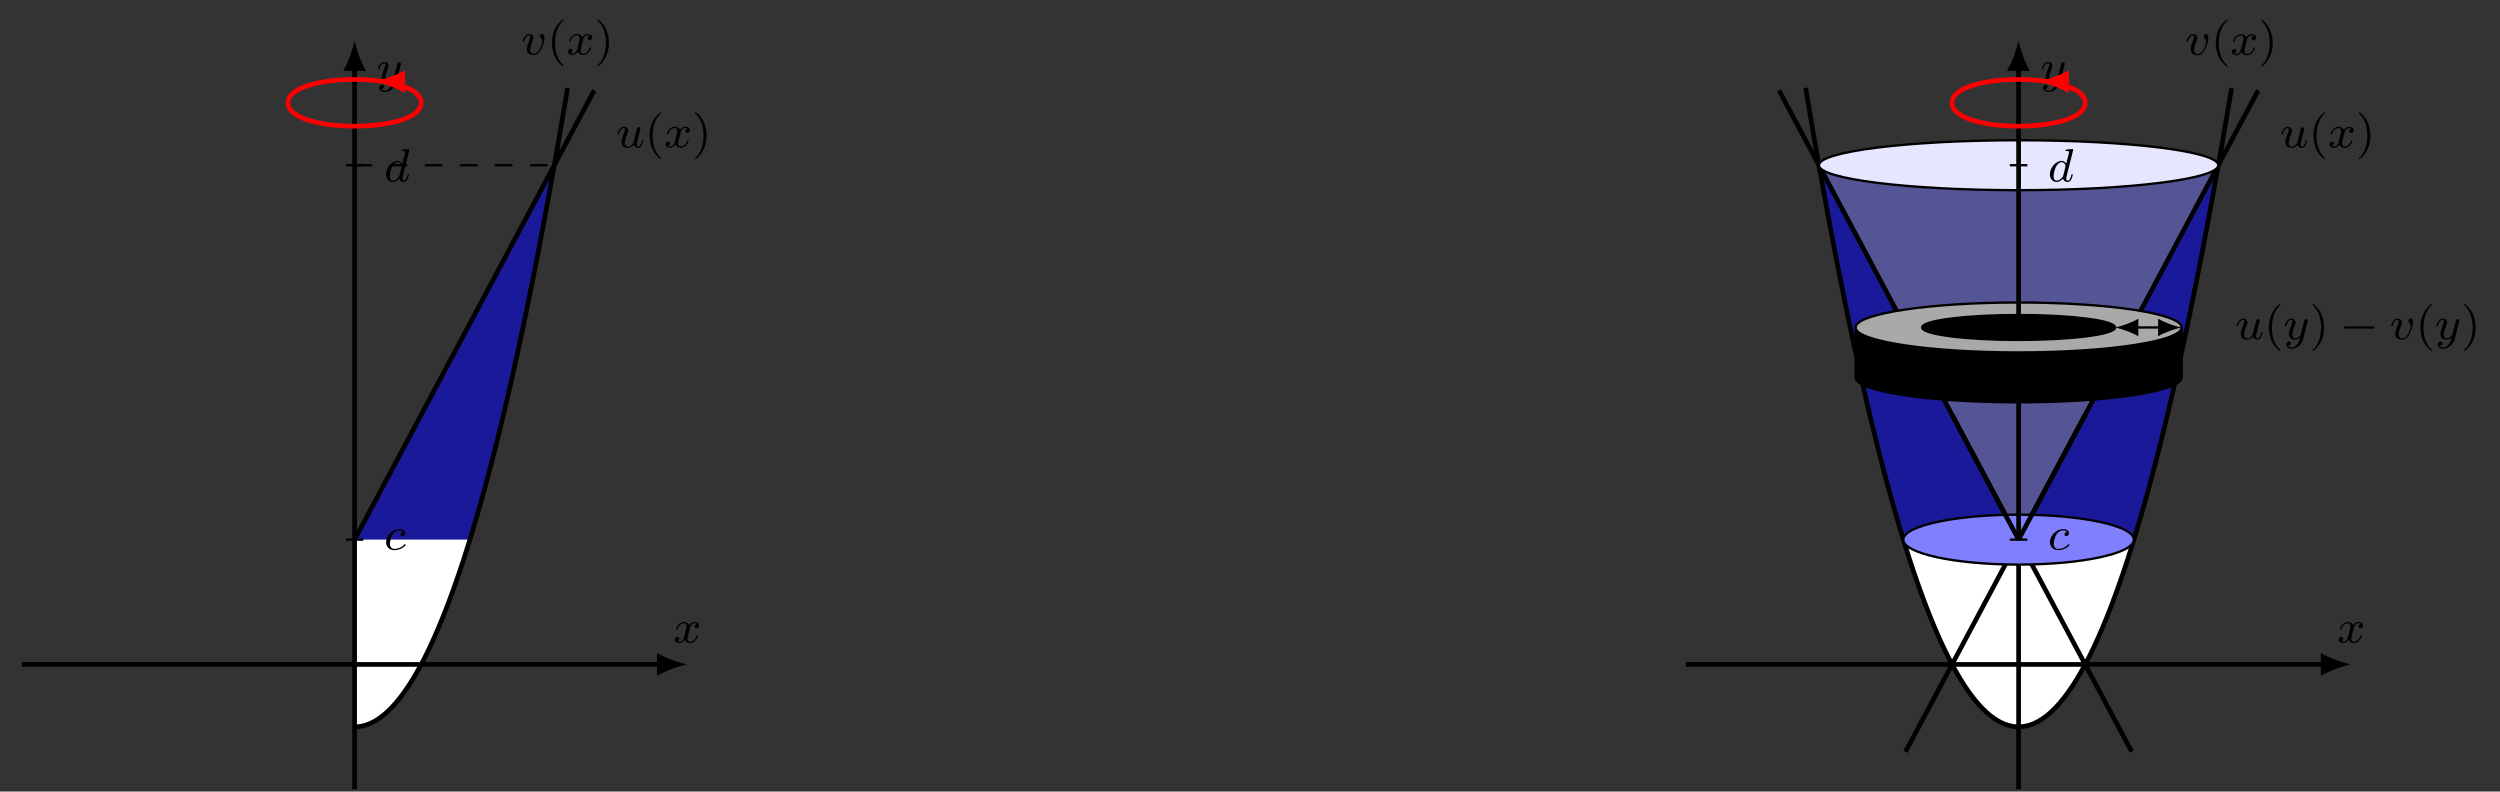 <?xml version="1.0" encoding="UTF-8" standalone="no"?>
<!DOCTYPE svg PUBLIC "-//W3C//DTD SVG 1.1//EN" "http://www.w3.org/Graphics/SVG/1.1/DTD/svg11.dtd">
<svg xmlns="http://www.w3.org/2000/svg" xmlns:xlink="http://www.w3.org/1999/xlink" version="1.1" width="1183.1pt" height="374.594pt" viewBox="0 0 1183.1 374.594">
<rect x="0" y="0" width="1183.1" height="374.594" fill="#333333" stroke="none"/>
<g enable-background="new">
<path transform="matrix(2.778,0,0,-2.778,167.811,314.433)" d="M 0 42.52 L 0 -10.63 L 1.417 -10.464 L 2.835 -9.966 L 4.252 -9.135 L 5.669 -7.973 L 7.087 -6.478 L 8.504 -4.651 L 9.921 -2.491 L 11.339 0 L 12.756 2.824 L 14.173 5.979 L 15.591 9.467 L 17.008 13.288 L 18.425 17.44 L 19.843 21.924 L 21.26 26.741 L 22.678 31.89 L 24.095 37.371 L 25.512 43.185 L 26.93 49.33 L 28.347 55.808 L 29.764 62.618 L 31.182 69.76 L 32.599 77.234 L 34.016 85.04 L 0 21.26 " fill="#0000ff" fill-opacity=".5"/>
<path transform="matrix(2.778,0,0,-2.778,167.811,314.433)" d="M 0 21.26 L 0 -10.63 L .818 -10.575 L 1.636 -10.409 L 2.455 -10.132 L 3.273 -9.744 L 4.091 -9.246 L 4.909 -8.638 L 5.727 -7.918 L 6.546 -7.088 L 7.364 -6.147 L 8.182 -5.095 L 9 -3.933 L 9.818 -2.66 L 10.636 -1.276 L 11.455 .218 L 12.273 1.823 L 13.091 3.539 L 13.909 5.366 L 14.727 7.303 L 15.546 9.351 L 16.364 11.509 L 17.182 13.779 L 18 16.159 L 18.818 18.65 L 19.637 21.251 L 19.639 21.26 " fill="#ffffff"/>
<path transform="matrix(2.778,0,0,-2.778,167.811,314.433)" stroke-width=".797" stroke-linecap="butt" stroke-miterlimit="10" stroke-linejoin="miter" fill="none" stroke="#000000" d="M 0 -10.63 L .366 -10.619 L .733 -10.586 L 1.099 -10.53 L 1.466 -10.452 L 1.832 -10.352 L 2.199 -10.23 L 2.565 -10.086 L 2.932 -9.92 L 3.298 -9.731 L 3.664 -9.52 L 4.031 -9.287 L 4.397 -9.031 L 4.764 -8.754 L 5.13 -8.454 L 5.497 -8.132 L 5.863 -7.788 L 6.23 -7.421 L 6.596 -7.033 L 6.962 -6.622 L 7.329 -6.189 L 7.695 -5.734 L 8.062 -5.256 L 8.428 -4.757 L 8.795 -4.235 L 9.161 -3.691 L 9.528 -3.125 L 9.894 -2.536 L 10.261 -1.926 L 10.627 -1.293 L 10.993 -.638 L 11.36 .04 L 11.726 .739 L 12.093 1.46 L 12.459 2.204 L 12.826 2.971 L 13.192 3.759 L 13.559 4.569 L 13.925 5.402 L 14.291 6.257 L 14.658 7.134 L 15.024 8.034 L 15.391 8.955 L 15.757 9.899 L 16.124 10.865 L 16.49 11.853 L 16.857 12.863 L 17.223 13.895 L 17.589 14.95 L 17.956 16.027 L 18.322 17.127 L 18.689 18.248 L 19.055 19.392 L 19.422 20.557 L 19.788 21.745 L 20.155 22.955 L 20.521 24.188 L 20.887 25.442 L 21.254 26.719 L 21.62 28.018 L 21.987 29.339 L 22.353 30.683 L 22.72 32.048 L 23.086 33.436 L 23.453 34.846 L 23.819 36.279 L 24.186 37.733 L 24.552 39.21 L 24.918 40.708 L 25.285 42.23 L 25.651 43.773 L 26.018 45.338 L 26.384 46.926 L 26.751 48.536 L 27.117 50.168 L 27.484 51.822 L 27.85 53.499 L 28.216 55.198 L 28.583 56.919 L 28.949 58.662 L 29.316 60.427 L 29.682 62.214 L 30.049 64.024 L 30.415 65.856 L 30.782 67.71 L 31.148 69.586 L 31.514 71.485 L 31.881 73.406 L 32.247 75.349 L 32.614 77.314 L 32.98 79.301 L 33.347 81.311 L 33.713 83.343 L 34.08 85.397 L 34.446 87.473 L 34.813 89.571 L 35.179 91.692 L 35.545 93.835 L 35.912 96 L 36.278 98.187 "/>
<symbol id="font_0_4">
<path d="M .467 .374 C .467 .452 .422 .452 .418 .452 C .394 .452 .366 .426 .366 .4 C .366 .384 .374 .377 .383 .369 C .406 .349 .42 .321 .42 .289 C .42 .243 .354 .028 .239 .028 C .196 .028 .161 .051 .161 .114 C .161 .169 .191 .248 .215 .308 C .227 .34 .23 .348 .23 .366 C .23 .42 .186 .451 .14 .451 C .041 .451 0 .31 0 .298 C 0 .289 .007 .285 .015 .285 C .028 .285 .029 .291 .032 .301 C .058 .388 .101 .423 .137 .423 C .152 .423 .161 .414 .161 .39 C .161 .367 .152 .344 .142 .319 C .093 .193 .089 .16 .089 .129 C .089 .02 .178 0 .235 0 C .401 0 .467 .298 .467 .374 Z "/>
</symbol>
<use xlink:href="#font_0_4" transform="matrix(22.139,0,0,-22.139,247.356,26.049)"/>
<symbol id="font_1_1">
<path d="M .23 0 C .238 0 .25 0 .25 .012 C .25 .016 .249 .017 .236 .03 C .099 .159 .065 .345 .065 .5 C .065 .788 .184 .923 .235 .969 C .249 .982 .25 .983 .25 .988 C .25 .993 .246 1 .236 1 C .22 1 .17 .949 .162 .94 C .028 .8 0 .62 0 .5 C 0 .276 .094 .096 .23 0 Z "/>
</symbol>
<use xlink:href="#font_1_1" transform="matrix(22.139,0,0,-22.139,261.219,31.363)"/>
<symbol id="font_0_5">
<path d="M .469 .409 C .425 .398 .423 .359 .423 .355 C .423 .333 .44 .318 .462 .318 C .484 .318 .518 .335 .518 .378 C .518 .435 .455 .451 .418 .451 C .371 .451 .333 .418 .31 .379 C .288 .432 .236 .451 .195 .451 C .086 .451 .025 .326 .025 .298 C .025 .289 .032 .285 .04 .285 C .052 .285 .054 .29 .057 .302 C .08 .375 .14 .423 .192 .423 C .231 .423 .25 .395 .25 .359 C .25 .339 .238 .293 .23 .261 C .223 .232 .201 .143 .196 .124 C .182 .07 .146 .028 .101 .028 C .097 .028 .071 .028 .05 .042 C .096 .053 .096 .095 .096 .096 C .096 .119 .078 .133 .056 .133 C .029 .133 0 .11 0 .072 C 0 .026 .049 0 .1 0 C .153 0 .19 .04 .208 .072 C .23 .023 .276 0 .324 0 C .433 0 .493 .125 .493 .153 C .493 .163 .485 .166 .478 .166 C .466 .166 .464 .159 .461 .149 C .441 .082 .384 .028 .326 .028 C .293 .028 .269 .05 .269 .092 C .269 .112 .275 .135 .289 .191 C .296 .221 .318 .309 .323 .328 C .337 .38 .372 .423 .417 .423 C .422 .423 .448 .423 .469 .409 Z "/>
</symbol>
<use xlink:href="#font_0_5" transform="matrix(22.139,0,0,-22.139,268.797,26.049)"/>
<symbol id="font_1_2">
<path d="M .249 .5 C .249 .595 .233 .709 .171 .827 C .122 .919 .031 1 .013 1 C .003 1 0 .993 0 .988 C 0 .984 0 .982 .012 .97 C .152 .837 .184 .654 .184 .5 C .184 .213 .065 .077 .014 .031 C .001 .018 0 .017 0 .012 C 0 .007 .003 0 .013 0 C .029 0 .079 .051 .087 .06 C .221 .2 .249 .38 .249 .5 Z "/>
</symbol>
<use xlink:href="#font_1_2" transform="matrix(22.139,0,0,-22.139,282.656,31.363)"/>
<path transform="matrix(2.778,0,0,-2.778,167.811,314.433)" stroke-width=".797" stroke-linecap="butt" stroke-miterlimit="10" stroke-linejoin="miter" fill="none" stroke="#000000" d="M 0 21.26 L .412 22.033 L .825 22.806 L 1.237 23.579 L 1.649 24.352 L 2.061 25.125 L 2.474 25.898 L 2.886 26.671 L 3.298 27.445 L 3.711 28.218 L 4.123 28.991 L 4.535 29.764 L 4.948 30.537 L 5.36 31.31 L 5.772 32.083 L 6.184 32.856 L 6.597 33.629 L 7.009 34.402 L 7.421 35.175 L 7.834 35.948 L 8.246 36.721 L 8.658 37.494 L 9.071 38.267 L 9.483 39.04 L 9.895 39.813 L 10.307 40.586 L 10.72 41.359 L 11.132 42.133 L 11.544 42.906 L 11.957 43.679 L 12.369 44.452 L 12.781 45.225 L 13.193 45.998 L 13.606 46.771 L 14.018 47.544 L 14.43 48.317 L 14.843 49.09 L 15.255 49.863 L 15.667 50.636 L 16.08 51.409 L 16.492 52.182 L 16.904 52.955 L 17.316 53.728 L 17.729 54.501 L 18.141 55.274 L 18.553 56.048 L 18.966 56.821 L 19.378 57.594 L 19.79 58.367 L 20.203 59.14 L 20.615 59.913 L 21.027 60.686 L 21.439 61.459 L 21.852 62.232 L 22.264 63.005 L 22.676 63.778 L 23.089 64.551 L 23.501 65.324 L 23.913 66.097 L 24.326 66.87 L 24.738 67.643 L 25.15 68.416 L 25.562 69.189 L 25.975 69.962 L 26.387 70.736 L 26.799 71.509 L 27.212 72.282 L 27.624 73.055 L 28.036 73.828 L 28.448 74.601 L 28.861 75.374 L 29.273 76.147 L 29.685 76.92 L 30.098 77.693 L 30.51 78.466 L 30.922 79.239 L 31.335 80.012 L 31.747 80.785 L 32.159 81.558 L 32.571 82.331 L 32.984 83.104 L 33.396 83.877 L 33.808 84.65 L 34.221 85.424 L 34.633 86.197 L 35.045 86.97 L 35.458 87.743 L 35.87 88.516 L 36.282 89.289 L 36.694 90.062 L 37.107 90.835 L 37.519 91.608 L 37.931 92.381 L 38.344 93.154 L 38.756 93.927 L 39.168 94.7 L 39.58 95.473 L 39.993 96.246 L 40.405 97.019 L 40.817 97.792 "/>
<symbol id="font_0_3">
<path d="M .345 .119 C .34 .1 .293 .028 .226 .028 C .177 .028 .16 .064 .16 .109 C .16 .168 .195 .258 .217 .314 C .227 .339 .23 .348 .23 .366 C .23 .421 .186 .451 .14 .451 C .041 .451 0 .31 0 .298 C 0 .289 .007 .285 .015 .285 C .028 .285 .029 .291 .032 .301 C .058 .39 .102 .423 .137 .423 C .152 .423 .161 .413 .161 .39 C .161 .367 .152 .344 .139 .309 C .097 .203 .088 .16 .088 .124 C .088 .026 .162 0 .221 0 C .296 0 .342 .06 .346 .065 C .362 .018 .407 0 .443 0 C .49 0 .513 .04 .52 .055 C .54 .091 .554 .149 .554 .153 C .554 .159 .55 .166 .538 .166 C .526 .166 .524 .161 .518 .135 C .505 .085 .487 .028 .446 .028 C .423 .028 .414 .047 .414 .075 C .414 .092 .423 .126 .429 .151 C .435 .176 .45 .236 .454 .254 L .474 .33 C .48 .357 .492 .404 .492 .41 C .492 .435 .472 .441 .46 .441 C .446 .441 .424 .432 .417 .408 L .345 .119 Z "/>
</symbol>
<use xlink:href="#font_0_3" transform="matrix(22.139,0,0,-22.139,292.186,69.946)"/>
<use xlink:href="#font_1_1" transform="matrix(22.139,0,0,-22.139,307.422,75.26)"/>
<use xlink:href="#font_0_5" transform="matrix(22.139,0,0,-22.139,315,69.946)"/>
<use xlink:href="#font_1_2" transform="matrix(22.139,0,0,-22.139,328.859,75.26)"/>
<path transform="matrix(2.778,0,0,-2.778,167.811,314.433)" stroke-width=".399" stroke-linecap="butt" stroke-dasharray="2.989,2.989" stroke-miterlimit="10" stroke-linejoin="miter" fill="none" stroke="#000000" d="M 0 85.04 L 34.016 85.04 "/>
<path transform="matrix(2.778,0,0,-2.778,167.811,314.433)" stroke-width=".797" stroke-linecap="butt" stroke-miterlimit="10" stroke-linejoin="miter" fill="none" stroke="#000000" d="M -56.694 0 L 52.031 0 "/>
<path transform="matrix(2.778,0,0,-2.778,312.343,314.433)" d="M 4.662 0 C 3.281 .259 1.036 1.036 -.518 1.943 L -.518 -1.943 C 1.036 -1.036 3.281 -.259 4.662 0 "/>
<use xlink:href="#font_0_5" transform="matrix(22.139,0,0,-22.139,319.381,304.324)"/>
<path transform="matrix(2.778,0,0,-2.778,167.811,314.433)" stroke-width=".797" stroke-linecap="butt" stroke-miterlimit="10" stroke-linejoin="miter" fill="none" stroke="#000000" d="M 0 -21.26 L 0 101.638 "/>
<path transform="matrix(0,-2.778,-2.778,-0,167.811,32.105)" d="M 4.662 0 C 3.281 .259 1.036 1.036 -.518 1.943 L -.518 -1.943 C 1.036 -1.036 3.281 -.259 4.662 0 "/>
<symbol id="font_0_6">
<path d="M .488 .581 C .492 .595 .492 .597 .492 .604 C .492 .629 .472 .635 .46 .635 C .455 .635 .432 .634 .419 .608 C .417 .603 .408 .567 .403 .546 L .343 .306 C .342 .303 .299 .222 .226 .222 C .177 .222 .16 .258 .16 .303 C .16 .361 .194 .45 .217 .508 C .227 .533 .23 .542 .23 .56 C .23 .615 .186 .645 .14 .645 C .041 .645 0 .504 0 .492 C 0 .483 .007 .479 .015 .479 C .028 .479 .029 .485 .032 .495 C .058 .582 .101 .617 .137 .617 C .152 .617 .161 .607 .161 .584 C .161 .563 .153 .54 .146 .522 C .105 .416 .088 .365 .088 .318 C .088 .22 .162 .194 .221 .194 C .268 .194 .302 .215 .326 .238 C .312 .182 .302 .143 .264 .095 C .231 .054 .191 .028 .146 .028 C .129 .028 .091 .031 .071 .061 C .124 .065 .128 .11 .128 .116 C .128 .14 .11 .153 .089 .153 C .067 .153 .032 .136 .032 .087 C .032 .04 .075 0 .146 0 C .248 0 .363 .082 .393 .203 L .488 .581 Z "/>
</symbol>
<use xlink:href="#font_0_6" transform="matrix(22.139,0,0,-22.139,178.806,43.536)"/>
<path transform="matrix(2.778,0,0,-2.778,167.811,314.433)" stroke-width=".399" stroke-linecap="butt" stroke-miterlimit="10" stroke-linejoin="miter" fill="none" stroke="#000000" d="M -1.494 21.26 L 1.494 21.26 "/>
<symbol id="font_0_1">
<path d="M .365 .393 C .324 .388 .311 .357 .311 .337 C .311 .308 .337 .3 .35 .3 C .355 .3 .406 .304 .406 .365 C .406 .426 .34 .451 .28 .451 C .138 .451 0 .313 0 .173 C 0 .078 .065 0 .176 0 C .334 0 .417 .101 .417 .114 C .417 .123 .407 .13 .401 .13 C .395 .13 .392 .127 .387 .121 C .308 .028 .196 .028 .178 .028 C .124 .028 .081 .061 .081 .137 C .081 .181 .101 .287 .148 .349 C .192 .405 .242 .423 .281 .423 C .293 .423 .339 .422 .365 .393 Z "/>
</symbol>
<use xlink:href="#font_0_1" transform="matrix(22.139,0,0,-22.139,182.716,260.366)"/>
<path transform="matrix(2.778,0,0,-2.778,167.811,314.433)" stroke-width=".399" stroke-linecap="butt" stroke-miterlimit="10" stroke-linejoin="miter" fill="none" stroke="#000000" d="M -1.494 85.04 L 1.494 85.04 "/>
<symbol id="font_0_2">
<path d="M .495 .674 C .496 .676 .499 .689 .499 .69 C .499 .695 .495 .704 .483 .704 C .479 .704 .448 .701 .425 .699 L .369 .695 C .347 .693 .337 .692 .337 .674 C .337 .66 .351 .66 .363 .66 C .411 .66 .411 .654 .411 .645 C .411 .639 .403 .606 .398 .586 L .349 .391 C .34 .408 .311 .451 .25 .451 C .131 .451 0 .312 0 .164 C 0 .06 .067 0 .144 0 C .208 0 .263 .051 .281 .071 C .299 .002 .367 0 .379 0 C .425 0 .448 .038 .456 .055 C .476 .091 .49 .149 .49 .153 C .49 .159 .486 .166 .474 .166 C .462 .166 .46 .16 .454 .135 C .44 .08 .421 .028 .382 .028 C .359 .028 .35 .047 .35 .075 C .35 .094 .353 .105 .356 .118 L .495 .674 M .281 .118 C .231 .049 .179 .028 .147 .028 C .101 .028 .078 .07 .078 .122 C .078 .169 .105 .276 .127 .32 C .156 .381 .205 .423 .251 .423 C .316 .423 .335 .35 .335 .338 C .335 .334 .31 .236 .304 .21 C .291 .163 .291 .161 .281 .118 Z "/>
</symbol>
<use xlink:href="#font_0_2" transform="matrix(22.139,0,0,-22.139,182.694,86.121)"/>
<path transform="matrix(2.778,0,0,-2.778,167.811,314.433)" stroke-width=".797" stroke-linecap="butt" stroke-miterlimit="10" stroke-linejoin="miter" fill="none" stroke="#ff0000" d="M -11.339 95.67 C -11.339 90.364 11.339 90.364 11.339 95.67 "/>
<path transform="matrix(2.778,0,0,-2.778,167.811,314.433)" stroke-width=".797" stroke-linecap="butt" stroke-miterlimit="10" stroke-linejoin="miter" fill="none" stroke="#ff0000" d="M 11.339 95.67 C 11.339 100.977 -11.339 100.977 -11.339 95.67 "/>
<path transform="matrix(2.778,0,0,-2.778,167.811,314.433)" stroke-width=".797" stroke-linecap="butt" stroke-miterlimit="10" stroke-linejoin="miter" fill="none" stroke="#ff0000" d="M 4.535 99.285 L 8.064 99.285 "/>
<path transform="matrix(-2.778,0,0,2.778,190.211,38.643)" d="M 4.662 0 C 3.281 .259 1.036 1.036 -.518 1.943 L -.518 -1.943 C 1.036 -1.036 3.281 -.259 4.662 0 " fill="#ff0000"/>
<path transform="matrix(2.778,0,0,-2.778,167.811,314.433)" d="M 249.452 85.04 L 249.452 85.04 L 252.287 69.76 L 255.121 55.808 L 257.956 43.185 L 260.791 31.89 L 263.625 21.924 L 266.46 13.288 L 269.295 5.979 L 272.129 0 L 274.964 -4.651 L 277.799 -7.973 L 280.634 -9.966 L 283.468 -10.63 L 286.303 -9.966 L 289.138 -7.973 L 291.972 -4.651 L 294.807 0 L 297.642 5.979 L 300.476 13.288 L 303.311 21.924 L 306.146 31.89 L 308.98 43.185 L 311.815 55.808 L 314.65 69.76 L 317.485 85.04 " fill="#0000ff" fill-opacity=".5"/>
<path transform="matrix(2.778,0,0,-2.778,167.811,314.433)" d="M 283.468 21.26 L 317.485 85.04 L 249.452 85.04 " fill="#929292" fill-opacity=".5"/>
<path transform="matrix(2.778,0,0,-2.778,167.811,314.433)" d="M 263.829 21.26 L 263.829 21.26 L 265.465 16.167 L 267.102 11.516 L 268.738 7.308 L 270.375 3.544 L 272.012 .222 L 273.648 -2.657 L 275.285 -5.093 L 276.921 -7.086 L 278.558 -8.637 L 280.194 -9.744 L 281.831 -10.408 L 283.468 -10.63 L 285.104 -10.409 L 286.741 -9.745 L 288.377 -8.638 L 290.014 -7.088 L 291.65 -5.095 L 293.287 -2.659 L 294.923 .219 L 296.56 3.541 L 298.197 7.305 L 299.833 11.512 L 301.47 16.162 L 303.106 21.256 L 303.108 21.26 " fill="#ffffff"/>
<path transform="matrix(2.778,0,0,-2.778,167.811,314.433)" stroke-width=".797" stroke-linecap="butt" stroke-miterlimit="10" stroke-linejoin="miter" fill="none" stroke="#000000" d="M 247.184 98.221 L 247.917 93.868 L 248.65 89.604 L 249.383 85.429 L 250.116 81.343 L 250.849 77.345 L 251.582 73.436 L 252.314 69.616 L 253.047 65.885 L 253.78 62.242 L 254.513 58.689 L 255.246 55.224 L 255.979 51.848 L 256.712 48.561 L 257.445 45.363 L 258.178 42.254 L 258.911 39.233 L 259.643 36.301 L 260.376 33.458 L 261.109 30.704 L 261.842 28.039 L 262.575 25.462 L 263.308 22.974 L 264.041 20.576 L 264.774 18.266 L 265.507 16.044 L 266.239 13.912 L 266.972 11.868 L 267.705 9.913 L 268.438 8.047 L 269.171 6.27 L 269.904 4.582 L 270.637 2.983 L 271.37 1.472 L 272.103 .05 L 272.836 -1.283 L 273.568 -2.527 L 274.301 -3.682 L 275.034 -4.749 L 275.767 -5.726 L 276.5 -6.616 L 277.233 -7.416 L 277.966 -8.127 L 278.699 -8.749 L 279.432 -9.283 L 280.164 -9.728 L 280.897 -10.084 L 281.63 -10.351 L 282.363 -10.529 L 283.096 -10.619 L 283.829 -10.619 L 284.562 -10.531 L 285.295 -10.354 L 286.028 -10.088 L 286.76 -9.734 L 287.493 -9.291 L 288.226 -8.758 L 288.959 -8.137 L 289.692 -7.427 L 290.425 -6.629 L 291.158 -5.741 L 291.891 -4.765 L 292.624 -3.699 L 293.357 -2.546 L 294.089 -1.303 L 294.822 .029 L 295.555 1.449 L 296.288 2.959 L 297.021 4.557 L 297.754 6.243 L 298.487 8.019 L 299.22 9.884 L 299.953 11.837 L 300.686 13.879 L 301.418 16.01 L 302.151 18.23 L 302.884 20.539 L 303.617 22.936 L 304.35 25.423 L 305.083 27.998 L 305.816 30.662 L 306.549 33.415 L 307.282 36.256 L 308.014 39.187 L 308.747 42.206 L 309.48 45.314 L 310.213 48.511 L 310.946 51.796 L 311.679 55.171 L 312.412 58.634 L 313.145 62.187 L 313.878 65.827 L 314.611 69.557 L 315.343 73.376 L 316.076 77.283 L 316.809 81.28 L 317.542 85.365 L 318.275 89.539 L 319.008 93.801 L 319.741 98.153 "/>
<use xlink:href="#font_0_4" transform="matrix(22.139,0,0,-22.139,1034.742,26.146)"/>
<use xlink:href="#font_1_1" transform="matrix(22.139,0,0,-22.139,1048.605,31.46)"/>
<use xlink:href="#font_0_5" transform="matrix(22.139,0,0,-22.139,1056.181,26.146)"/>
<use xlink:href="#font_1_2" transform="matrix(22.139,0,0,-22.139,1070.042,31.46)"/>
<path transform="matrix(2.778,0,0,-2.778,167.811,314.433)" stroke-width=".797" stroke-linecap="butt" stroke-miterlimit="10" stroke-linejoin="miter" fill="none" stroke="#000000" d="M 264.192 -14.882 L 264.799 -13.744 L 265.406 -12.606 L 266.013 -11.468 L 266.62 -10.33 L 267.227 -9.192 L 267.834 -8.054 L 268.441 -6.916 L 269.048 -5.778 L 269.655 -4.64 L 270.262 -3.502 L 270.869 -2.364 L 271.476 -1.226 L 272.083 -.088 L 272.69 1.05 L 273.296 2.188 L 273.903 3.326 L 274.51 4.464 L 275.117 5.602 L 275.724 6.74 L 276.331 7.878 L 276.938 9.016 L 277.545 10.154 L 278.152 11.292 L 278.759 12.43 L 279.366 13.568 L 279.973 14.706 L 280.58 15.844 L 281.187 16.982 L 281.794 18.12 L 282.401 19.258 L 283.007 20.396 L 283.614 21.534 L 284.221 22.672 L 284.828 23.81 L 285.435 24.948 L 286.042 26.086 L 286.649 27.224 L 287.256 28.362 L 287.863 29.5 L 288.47 30.638 L 289.077 31.776 L 289.684 32.914 L 290.291 34.052 L 290.898 35.19 L 291.505 36.328 L 292.112 37.466 L 292.718 38.604 L 293.325 39.742 L 293.932 40.88 L 294.539 42.018 L 295.146 43.156 L 295.753 44.294 L 296.36 45.432 L 296.967 46.57 L 297.574 47.708 L 298.181 48.846 L 298.788 49.984 L 299.395 51.122 L 300.002 52.26 L 300.609 53.398 L 301.216 54.536 L 301.823 55.674 L 302.43 56.812 L 303.036 57.95 L 303.643 59.088 L 304.25 60.226 L 304.857 61.364 L 305.464 62.502 L 306.071 63.641 L 306.678 64.778 L 307.285 65.917 L 307.892 67.055 L 308.499 68.193 L 309.106 69.331 L 309.713 70.469 L 310.32 71.607 L 310.927 72.745 L 311.534 73.883 L 312.141 75.021 L 312.748 76.159 L 313.354 77.297 L 313.961 78.435 L 314.568 79.573 L 315.175 80.711 L 315.782 81.849 L 316.389 82.987 L 316.996 84.125 L 317.603 85.263 L 318.21 86.401 L 318.817 87.539 L 319.424 88.677 L 320.031 89.815 L 320.638 90.953 L 321.245 92.091 L 321.852 93.229 L 322.459 94.367 L 323.065 95.505 L 323.672 96.643 L 324.279 97.781 "/>
<use xlink:href="#font_0_3" transform="matrix(22.139,0,0,-22.139,1079.572,69.98)"/>
<use xlink:href="#font_1_1" transform="matrix(22.139,0,0,-22.139,1094.808,75.293)"/>
<use xlink:href="#font_0_5" transform="matrix(22.139,0,0,-22.139,1102.383,69.98)"/>
<use xlink:href="#font_1_2" transform="matrix(22.139,0,0,-22.139,1116.245,75.293)"/>
<path transform="matrix(2.778,0,0,-2.778,167.811,314.433)" stroke-width=".797" stroke-linecap="butt" stroke-miterlimit="10" stroke-linejoin="miter" fill="none" stroke="#000000" d="M 242.649 97.797 L 243.256 96.659 L 243.862 95.521 L 244.469 94.383 L 245.076 93.245 L 245.683 92.107 L 246.29 90.969 L 246.897 89.831 L 247.504 88.693 L 248.111 87.555 L 248.718 86.417 L 249.325 85.279 L 249.932 84.141 L 250.539 83.003 L 251.146 81.865 L 251.753 80.727 L 252.36 79.588 L 252.967 78.451 L 253.573 77.312 L 254.18 76.174 L 254.787 75.036 L 255.394 73.898 L 256.001 72.76 L 256.608 71.622 L 257.215 70.484 L 257.822 69.346 L 258.429 68.208 L 259.036 67.07 L 259.643 65.932 L 260.25 64.794 L 260.857 63.656 L 261.464 62.518 L 262.071 61.38 L 262.678 60.242 L 263.285 59.104 L 263.891 57.966 L 264.498 56.828 L 265.105 55.69 L 265.712 54.552 L 266.319 53.414 L 266.926 52.276 L 267.533 51.138 L 268.14 50 L 268.747 48.862 L 269.354 47.724 L 269.961 46.586 L 270.568 45.448 L 271.175 44.31 L 271.782 43.172 L 272.389 42.034 L 272.996 40.896 L 273.603 39.758 L 274.209 38.62 L 274.816 37.482 L 275.423 36.344 L 276.03 35.206 L 276.637 34.068 L 277.244 32.93 L 277.851 31.792 L 278.458 30.654 L 279.065 29.516 L 279.672 28.378 L 280.279 27.24 L 280.886 26.102 L 281.493 24.964 L 282.1 23.826 L 282.707 22.688 L 283.314 21.55 L 283.92 20.412 L 284.527 19.274 L 285.134 18.136 L 285.741 16.998 L 286.348 15.86 L 286.955 14.722 L 287.562 13.584 L 288.169 12.446 L 288.776 11.308 L 289.383 10.17 L 289.99 9.032 L 290.597 7.894 L 291.204 6.756 L 291.811 5.618 L 292.418 4.48 L 293.025 3.342 L 293.632 2.204 L 294.238 1.066 L 294.845 -.072 L 295.452 -1.21 L 296.059 -2.348 L 296.666 -3.486 L 297.273 -4.624 L 297.88 -5.762 L 298.487 -6.9 L 299.094 -8.038 L 299.701 -9.176 L 300.308 -10.314 L 300.915 -11.452 L 301.522 -12.59 L 302.129 -13.728 L 302.736 -14.866 "/>
<path transform="matrix(2.778,0,0,-2.778,167.811,314.433)" d="M 317.485 85.04 C 317.485 87.389 302.255 89.292 283.468 89.292 C 264.681 89.292 249.452 87.389 249.452 85.04 C 249.452 82.692 264.681 80.788 283.468 80.788 C 302.255 80.788 317.485 82.692 317.485 85.04 Z M 283.468 85.04 " fill="#e6e6ff"/>
<path transform="matrix(2.778,0,0,-2.778,167.811,314.433)" stroke-width=".399" stroke-linecap="butt" stroke-miterlimit="10" stroke-linejoin="miter" fill="none" stroke="#000000" d="M 317.485 85.04 C 317.485 87.389 302.255 89.292 283.468 89.292 C 264.681 89.292 249.452 87.389 249.452 85.04 C 249.452 82.692 264.681 80.788 283.468 80.788 C 302.255 80.788 317.485 82.692 317.485 85.04 Z M 283.468 85.04 "/>
<path transform="matrix(2.778,0,0,-2.778,167.811,314.433)" d="M 303.108 21.26 C 303.108 23.608 294.315 25.512 283.468 25.512 C 272.622 25.512 263.829 23.608 263.829 21.26 C 263.829 18.912 272.622 17.008 283.468 17.008 C 294.315 17.008 303.108 18.912 303.108 21.26 Z M 283.468 21.26 " fill="#8080ff"/>
<path transform="matrix(2.778,0,0,-2.778,167.811,314.433)" stroke-width=".399" stroke-linecap="butt" stroke-miterlimit="10" stroke-linejoin="miter" fill="none" stroke="#000000" d="M 303.108 21.26 C 303.108 23.608 294.315 25.512 283.468 25.512 C 272.622 25.512 263.829 23.608 263.829 21.26 C 263.829 18.912 272.622 17.008 283.468 17.008 C 294.315 17.008 303.108 18.912 303.108 21.26 Z M 283.468 21.26 "/>
<path transform="matrix(2.778,0,0,-2.778,167.811,314.433)" d="M 311.242 48.898 C 311.242 51.247 298.808 53.15 283.468 53.15 C 268.129 53.15 255.694 51.247 255.694 48.898 C 255.694 46.55 268.129 44.646 283.468 44.646 C 298.808 44.646 311.242 46.55 311.242 48.898 Z M 283.468 48.898 "/>
<path transform="matrix(2.778,0,0,-2.778,167.811,314.433)" stroke-width=".399" stroke-linecap="butt" stroke-miterlimit="10" stroke-linejoin="miter" fill="none" stroke="#000000" d="M 311.242 48.898 C 311.242 51.247 298.808 53.15 283.468 53.15 C 268.129 53.15 255.694 51.247 255.694 48.898 C 255.694 46.55 268.129 44.646 283.468 44.646 C 298.808 44.646 311.242 46.55 311.242 48.898 Z M 283.468 48.898 "/>
<path transform="matrix(2.778,0,0,-2.778,167.811,314.433)" d="M 255.694 48.898 L 255.694 57.402 L 311.242 57.402 L 311.242 48.898 Z M 311.242 57.402 "/>
<path transform="matrix(2.778,0,0,-2.778,167.811,314.433)" d="M 311.242 57.402 C 311.242 59.751 298.808 61.654 283.468 61.654 C 268.129 61.654 255.694 59.751 255.694 57.402 C 255.694 55.054 268.129 53.15 283.468 53.15 C 298.808 53.15 311.242 55.054 311.242 57.402 Z M 283.468 57.402 " fill="#a9a9a9"/>
<path transform="matrix(2.778,0,0,-2.778,167.811,314.433)" stroke-width=".399" stroke-linecap="butt" stroke-miterlimit="10" stroke-linejoin="miter" fill="none" stroke="#000000" d="M 311.242 57.402 C 311.242 59.751 298.808 61.654 283.468 61.654 C 268.129 61.654 255.694 59.751 255.694 57.402 C 255.694 55.054 268.129 53.15 283.468 53.15 C 298.808 53.15 311.242 55.054 311.242 57.402 Z M 283.468 57.402 "/>
<path transform="matrix(2.778,0,0,-2.778,167.811,314.433)" d="M 299.904 57.402 C 299.904 58.576 292.545 59.528 283.468 59.528 C 274.391 59.528 267.033 58.576 267.033 57.402 C 267.033 56.228 274.391 55.276 283.468 55.276 C 292.545 55.276 299.904 56.228 299.904 57.402 Z M 283.468 57.402 "/>
<path transform="matrix(2.778,0,0,-2.778,167.811,314.433)" stroke-width=".399" stroke-linecap="butt" stroke-miterlimit="10" stroke-linejoin="miter" fill="none" stroke="#000000" d="M 299.904 57.402 C 299.904 58.576 292.545 59.528 283.468 59.528 C 274.391 59.528 267.033 58.576 267.033 57.402 C 267.033 56.228 274.391 55.276 283.468 55.276 C 292.545 55.276 299.904 56.228 299.904 57.402 Z M 283.468 57.402 "/>
<path transform="matrix(2.778,0,0,-2.778,167.811,314.433)" stroke-width=".399" stroke-linecap="butt" stroke-miterlimit="10" stroke-linejoin="miter" fill="none" stroke="#000000" d="M 311.242 48.898 L 311.242 57.402 "/>
<path transform="matrix(2.778,0,0,-2.778,167.811,314.433)" stroke-width=".399" stroke-linecap="butt" stroke-miterlimit="10" stroke-linejoin="miter" fill="none" stroke="#000000" d="M 255.694 48.898 L 255.694 57.402 "/>
<path transform="matrix(2.778,0,0,-2.778,167.811,314.433)" stroke-width=".399" stroke-linecap="butt" stroke-miterlimit="10" stroke-linejoin="miter" fill="none" stroke="#000000" d="M 303.49 57.402 L 307.656 57.402 "/>
<path transform="matrix(-2.778,0,0,2.778,1010.84,154.983)" d="M 3.587 0 C 2.524 .199 .797 .797 -.399 1.494 L -.399 -1.494 C .797 -.797 2.524 -.199 3.587 0 "/>
<path transform="matrix(2.778,0,0,-2.778,1022.411,154.983)" d="M 3.587 0 C 2.524 .199 .797 .797 -.399 1.494 L -.399 -1.494 C .797 -.797 2.524 -.199 3.587 0 "/>
<use xlink:href="#font_0_3" transform="matrix(22.139,0,0,-22.139,1058.486,160.741)"/>
<use xlink:href="#font_1_1" transform="matrix(22.139,0,0,-22.139,1073.722,166.054)"/>
<use xlink:href="#font_0_6" transform="matrix(22.139,0,0,-22.139,1081.253,165.036)"/>
<use xlink:href="#font_1_2" transform="matrix(22.139,0,0,-22.139,1094.34,166.054)"/>
<symbol id="font_2_1">
<path d="M .611 0 C .627 0 .649 0 .649 .023 C .649 .046 .627 .046 .611 .046 L .038 .046 C .022 .046 0 .046 0 .023 C 0 0 .022 0 .038 0 L .611 0 Z "/>
</symbol>
<use xlink:href="#font_2_1" transform="matrix(22.139,0,0,-22.139,1109.334,155.494)"/>
<use xlink:href="#font_0_4" transform="matrix(22.139,0,0,-22.139,1131.575,160.741)"/>
<use xlink:href="#font_1_1" transform="matrix(22.139,0,0,-22.139,1145.438,166.054)"/>
<use xlink:href="#font_0_6" transform="matrix(22.139,0,0,-22.139,1152.97,165.036)"/>
<use xlink:href="#font_1_2" transform="matrix(22.139,0,0,-22.139,1166.056,166.054)"/>
<path transform="matrix(2.778,0,0,-2.778,167.811,314.433)" stroke-width=".797" stroke-linecap="butt" stroke-miterlimit="10" stroke-linejoin="miter" fill="none" stroke="#000000" d="M 226.774 0 L 335.5 0 "/>
<path transform="matrix(2.778,0,0,-2.778,1099.754,314.433)" d="M 4.662 0 C 3.281 .259 1.036 1.036 -.518 1.943 L -.518 -1.943 C 1.036 -1.036 3.281 -.259 4.662 0 "/>
<use xlink:href="#font_0_5" transform="matrix(22.139,0,0,-22.139,1106.783,304.324)"/>
<path transform="matrix(2.778,0,0,-2.778,167.811,314.433)" stroke-width=".797" stroke-linecap="butt" stroke-miterlimit="10" stroke-linejoin="miter" fill="none" stroke="#000000" d="M 283.468 -21.26 L 283.468 17.008 "/>
<path transform="matrix(2.778,0,0,-2.778,167.811,314.433)" stroke-width=".797" stroke-linecap="butt" stroke-miterlimit="10" stroke-linejoin="miter" fill="none" stroke="#000000" d="M 283.468 21.26 L 283.468 44.646 "/>
<path transform="matrix(2.778,0,0,-2.778,167.811,314.433)" stroke-width=".797" stroke-linecap="butt" stroke-miterlimit="10" stroke-linejoin="miter" fill="none" stroke="#000000" d="M 283.468 57.402 L 283.468 80.788 "/>
<path transform="matrix(2.778,0,0,-2.778,167.811,314.433)" stroke-width=".797" stroke-linecap="butt" stroke-miterlimit="10" stroke-linejoin="miter" fill="none" stroke="#000000" d="M 283.468 80.788 L 283.468 101.638 "/>
<path transform="matrix(0,-2.778,-2.778,-0,955.223,32.105)" d="M 4.662 0 C 3.281 .259 1.036 1.036 -.518 1.943 L -.518 -1.943 C 1.036 -1.036 3.281 -.259 4.662 0 "/>
<use xlink:href="#font_0_6" transform="matrix(22.139,0,0,-22.139,966.209,43.536)"/>
<path transform="matrix(2.778,0,0,-2.778,167.811,314.433)" stroke-width=".399" stroke-linecap="butt" stroke-miterlimit="10" stroke-linejoin="miter" fill="none" stroke="#000000" d="M 281.974 21.26 L 284.963 21.26 "/>
<use xlink:href="#font_0_1" transform="matrix(22.139,0,0,-22.139,970.116,260.366)"/>
<path transform="matrix(2.778,0,0,-2.778,167.811,314.433)" stroke-width=".399" stroke-linecap="butt" stroke-miterlimit="10" stroke-linejoin="miter" fill="none" stroke="#000000" d="M 281.974 85.04 L 284.963 85.04 "/>
<use xlink:href="#font_0_2" transform="matrix(22.139,0,0,-22.139,970.094,86.121)"/>
<path transform="matrix(2.778,0,0,-2.778,167.811,314.433)" stroke-width=".797" stroke-linecap="butt" stroke-miterlimit="10" stroke-linejoin="miter" fill="none" stroke="#000000" d="M 283.468 21.26 L 283.583 21.475 L 283.697 21.689 L 283.811 21.903 L 283.926 22.118 L 284.04 22.332 L 284.154 22.547 L 284.269 22.761 L 284.383 22.976 L 284.497 23.19 L 284.612 23.404 L 284.726 23.619 L 284.841 23.833 L 284.955 24.048 L 285.069 24.262 L 285.184 24.477 L 285.298 24.691 L 285.412 24.905 L 285.527 25.12 L 285.641 25.334 L 285.755 25.549 L 285.87 25.763 L 285.984 25.978 L 286.099 26.192 L 286.213 26.406 L 286.327 26.621 L 286.442 26.835 L 286.556 27.05 L 286.67 27.264 L 286.785 27.479 L 286.899 27.693 L 287.013 27.907 L 287.128 28.122 L 287.242 28.336 L 287.357 28.551 L 287.471 28.765 L 287.585 28.98 L 287.7 29.194 L 287.814 29.408 L 287.928 29.623 L 288.043 29.837 L 288.157 30.052 L 288.271 30.266 L 288.386 30.481 L 288.5 30.695 L 288.615 30.909 L 288.729 31.124 L 288.843 31.338 L 288.958 31.553 L 289.072 31.767 L 289.186 31.982 L 289.301 32.196 L 289.415 32.41 L 289.529 32.625 L 289.644 32.839 L 289.758 33.054 L 289.873 33.268 L 289.987 33.483 L 290.101 33.697 L 290.216 33.912 L 290.33 34.126 L 290.444 34.34 L 290.559 34.555 L 290.673 34.769 L 290.787 34.984 L 290.902 35.198 L 291.016 35.413 L 291.131 35.627 L 291.245 35.841 L 291.359 36.056 L 291.474 36.27 L 291.588 36.485 L 291.702 36.699 L 291.817 36.914 L 291.931 37.128 L 292.045 37.342 L 292.16 37.557 L 292.274 37.771 L 292.389 37.986 L 292.503 38.2 L 292.617 38.415 L 292.732 38.629 L 292.846 38.843 L 292.96 39.058 L 293.075 39.272 L 293.189 39.487 L 293.303 39.701 L 293.418 39.916 L 293.532 40.13 L 293.647 40.344 L 293.761 40.559 L 293.875 40.773 L 293.99 40.988 L 294.104 41.202 L 294.218 41.417 L 294.333 41.631 L 294.447 41.845 L 294.561 42.06 L 294.676 42.274 L 294.79 42.489 "/>
<path transform="matrix(2.778,0,0,-2.778,167.811,314.433)" stroke-width=".797" stroke-linecap="butt" stroke-miterlimit="10" stroke-linejoin="miter" fill="none" stroke="#000000" d="M 272.129 42.52 L 272.244 42.306 L 272.358 42.091 L 272.473 41.877 L 272.587 41.662 L 272.701 41.448 L 272.816 41.234 L 272.93 41.019 L 273.044 40.805 L 273.159 40.59 L 273.273 40.376 L 273.387 40.161 L 273.502 39.947 L 273.616 39.733 L 273.731 39.518 L 273.845 39.304 L 273.959 39.089 L 274.074 38.875 L 274.188 38.66 L 274.302 38.446 L 274.417 38.232 L 274.531 38.017 L 274.645 37.803 L 274.76 37.588 L 274.874 37.374 L 274.989 37.159 L 275.103 36.945 L 275.217 36.731 L 275.332 36.516 L 275.446 36.302 L 275.56 36.087 L 275.675 35.873 L 275.789 35.658 L 275.903 35.444 L 276.018 35.23 L 276.132 35.015 L 276.247 34.801 L 276.361 34.586 L 276.475 34.372 L 276.59 34.157 L 276.704 33.943 L 276.818 33.729 L 276.933 33.514 L 277.047 33.3 L 277.161 33.085 L 277.276 32.871 L 277.39 32.656 L 277.505 32.442 L 277.619 32.228 L 277.733 32.013 L 277.848 31.799 L 277.962 31.584 L 278.076 31.37 L 278.191 31.155 L 278.305 30.941 L 278.419 30.727 L 278.534 30.512 L 278.648 30.298 L 278.763 30.083 L 278.877 29.869 L 278.991 29.654 L 279.106 29.44 L 279.22 29.226 L 279.334 29.011 L 279.449 28.797 L 279.563 28.582 L 279.677 28.368 L 279.792 28.153 L 279.906 27.939 L 280.021 27.724 L 280.135 27.51 L 280.249 27.296 L 280.364 27.081 L 280.478 26.867 L 280.592 26.652 L 280.707 26.438 L 280.821 26.223 L 280.935 26.009 L 281.05 25.795 L 281.164 25.58 L 281.279 25.366 L 281.393 25.151 L 281.507 24.937 L 281.622 24.722 L 281.736 24.508 L 281.85 24.294 L 281.965 24.079 L 282.079 23.865 L 282.193 23.65 L 282.308 23.436 L 282.422 23.221 L 282.537 23.007 L 282.651 22.793 L 282.765 22.578 L 282.88 22.364 L 282.994 22.149 L 283.108 21.935 L 283.223 21.72 L 283.337 21.506 L 283.451 21.292 "/>
<path transform="matrix(2.778,0,0,-2.778,167.811,314.433)" stroke-width=".797" stroke-linecap="butt" stroke-miterlimit="10" stroke-linejoin="miter" fill="none" stroke="#ff0000" d="M 272.129 95.67 C 272.129 90.364 294.807 90.364 294.807 95.67 "/>
<path transform="matrix(2.778,0,0,-2.778,167.811,314.433)" stroke-width=".797" stroke-linecap="butt" stroke-miterlimit="10" stroke-linejoin="miter" fill="none" stroke="#ff0000" d="M 294.807 95.67 C 294.807 100.977 272.129 100.977 272.129 95.67 "/>
<path transform="matrix(2.778,0,0,-2.778,167.811,314.433)" stroke-width=".797" stroke-linecap="butt" stroke-miterlimit="10" stroke-linejoin="miter" fill="none" stroke="#ff0000" d="M 288.004 99.285 L 291.532 99.285 "/>
<path transform="matrix(-2.778,0,0,2.778,977.623,38.643)" d="M 4.662 0 C 3.281 .259 1.036 1.036 -.518 1.943 L -.518 -1.943 C 1.036 -1.036 3.281 -.259 4.662 0 " fill="#ff0000"/>
</g>
</svg>
